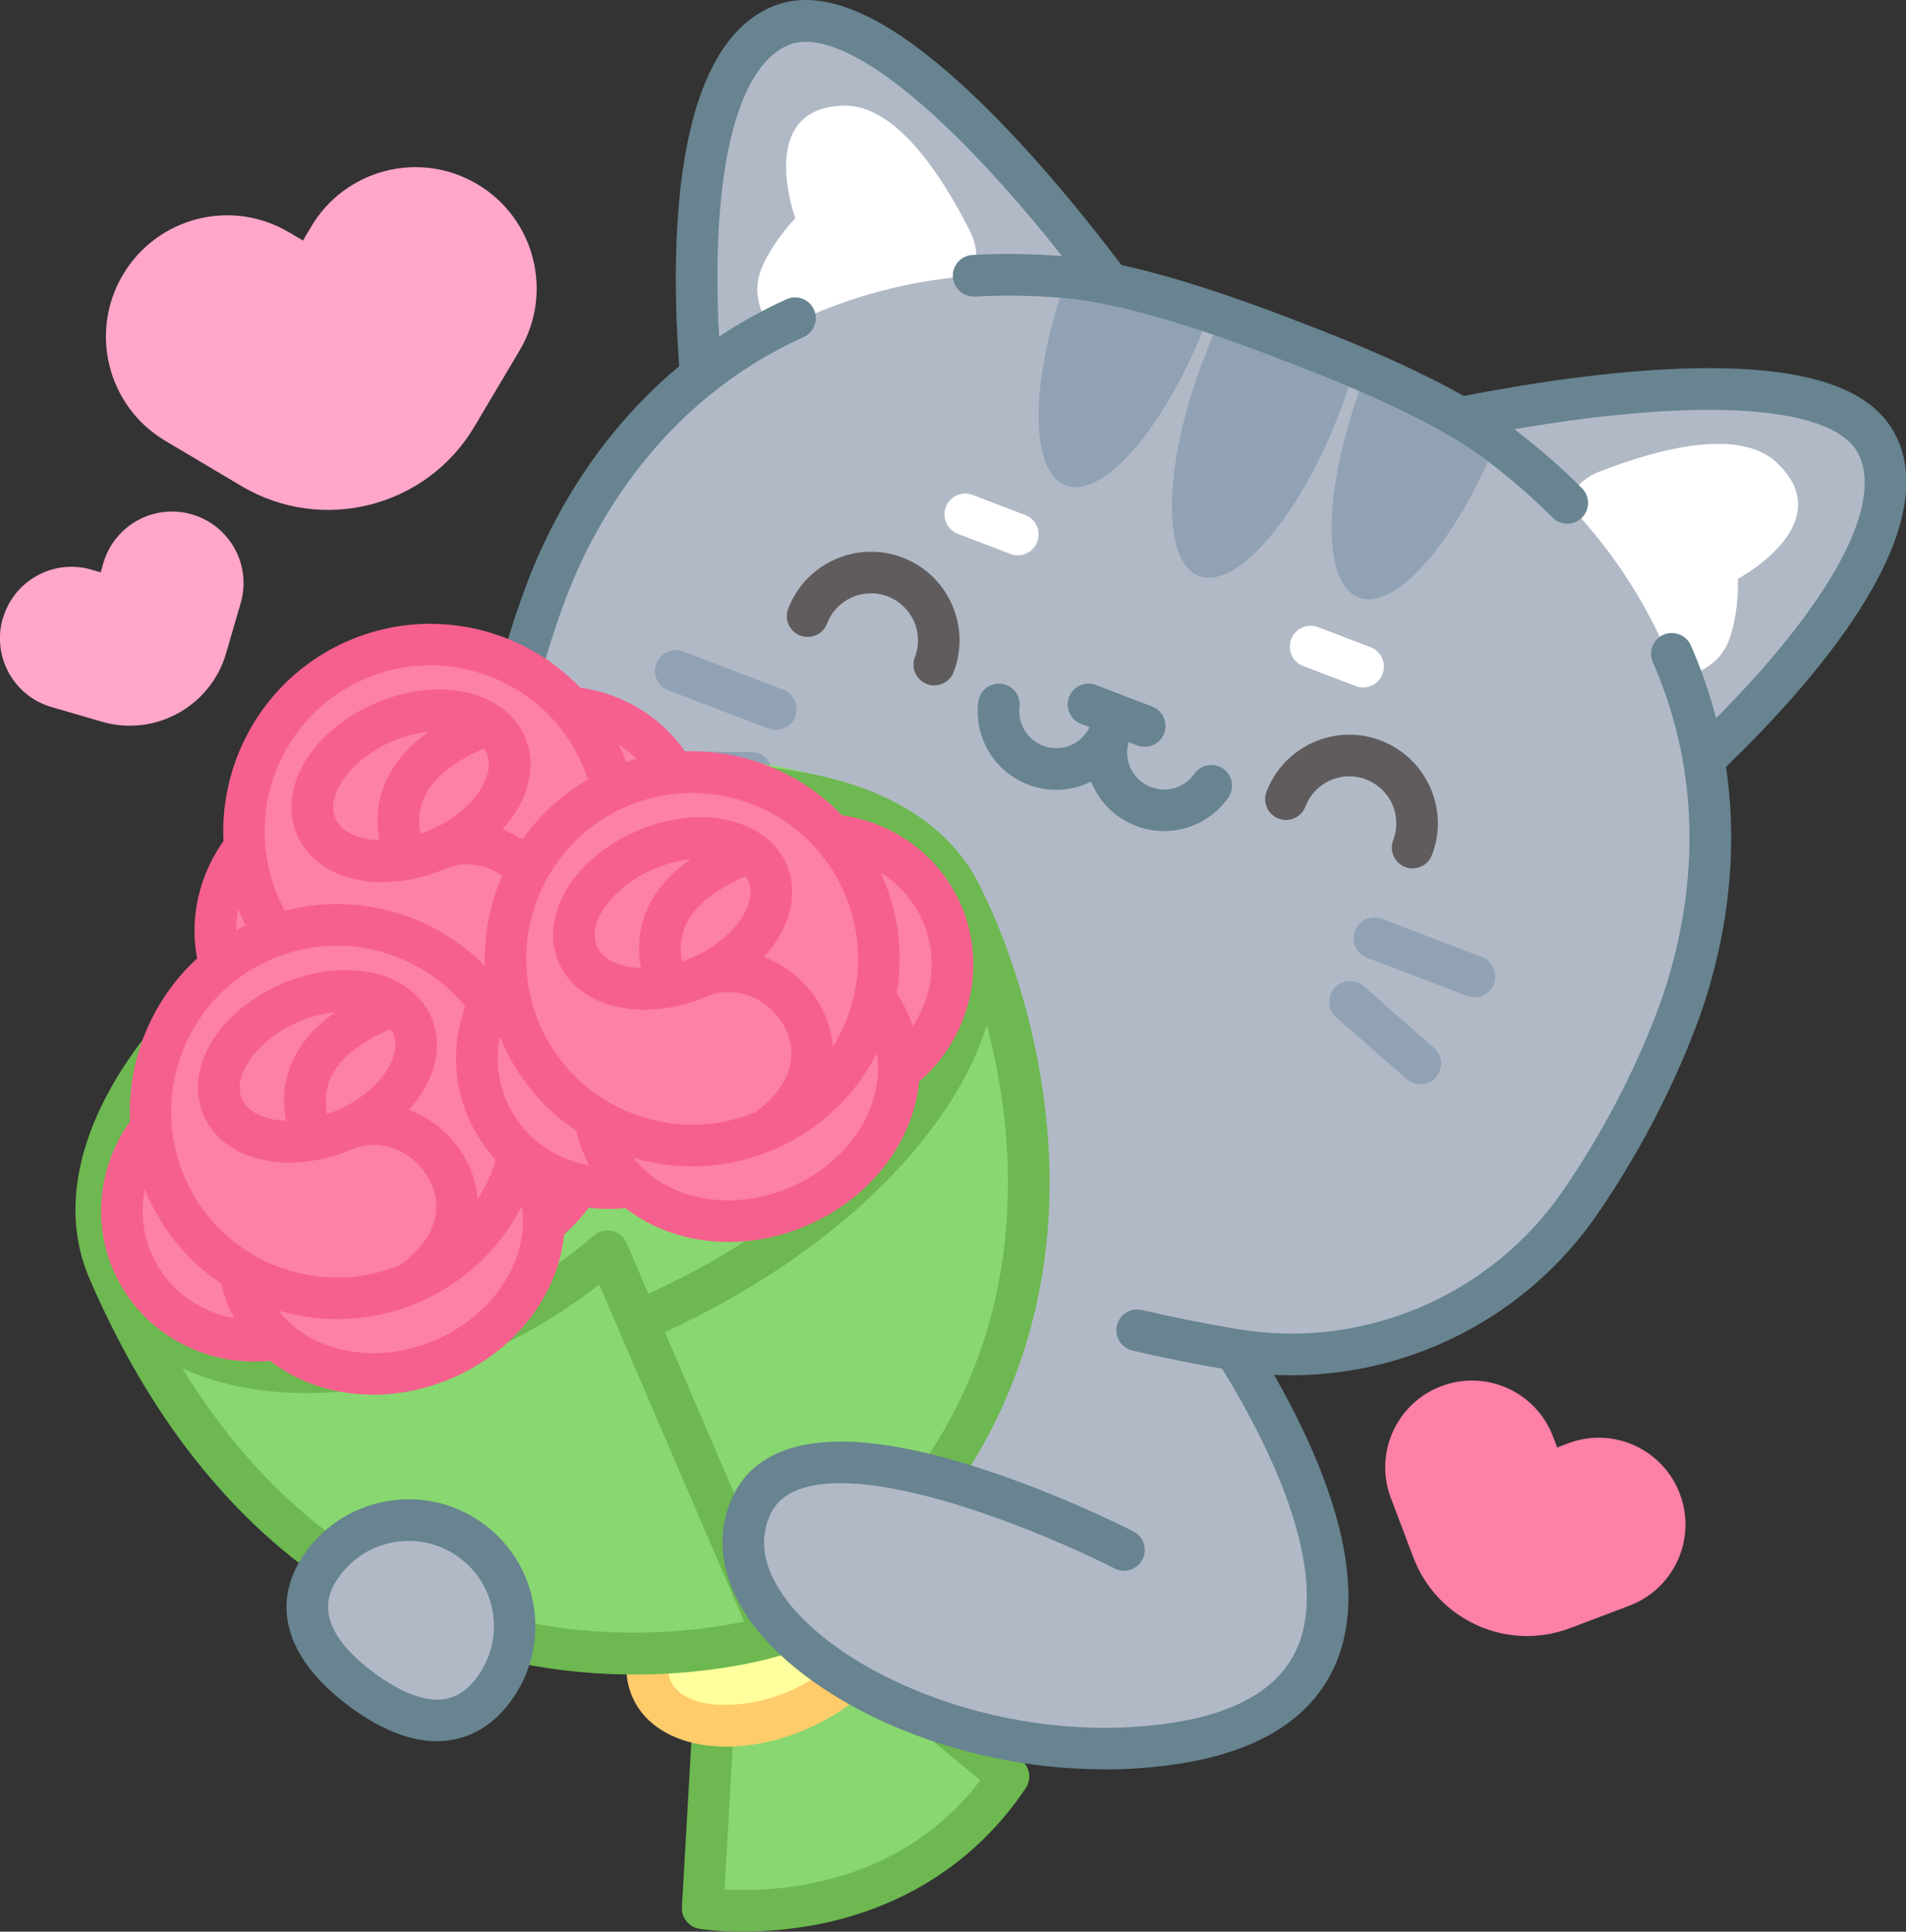 <?xml version="1.0" encoding="UTF-8"?>
<svg id="Capa_2" xmlns="http://www.w3.org/2000/svg" viewBox="0 0 217.85 220.69">
  <rect x="0" y="0" width="217.85" height="220.69" fill="#333333" stroke="none"/>
  <defs>
    <style>
      .cls-1 {
        fill: #f6608e;
      }

      .cls-2 {
        fill: #ffa6ca;
      }

      .cls-3 {
        fill: #6db850;
      }

      .cls-4 {
        fill: #ffcc6b;
      }

      .cls-5 {
        fill: #fff;
      }

      .cls-6 {
        fill: #89d770;
      }

      .cls-7 {
        fill: #678490;
      }

      .cls-8 {
        fill: #fd80a6;
      }

      .cls-9 {
        fill: #b1b9c6;
      }

      .cls-10 {
        fill: #91a2b5;
      }

      .cls-11 {
        fill: #ffff9d;
      }

      .cls-12 {
        fill: #605c5d;
      }
    </style>
  </defs>
  <g id="OBJECTS">
    <g>
      <path class="cls-9" d="M133.94,199.2c-26.08,3.78-54.17-12.9-48.19-26.94,5.98-14.05,21.02-27.38,21.02-27.38l34.32,9.29c11.83,18.88,18.91,41.25-7.16,45.02Z"/>
      <g>
        <path class="cls-9" d="M214.68,51.08c-4.73-10.59-34.46-5.99-47.78-3.34-4.98-2.92-11.7-5.9-19.57-8.87-7.84-3.04-14.84-5.3-20.5-6.45C118.65,21.55,99.58-1.7,89,3.02c-10.51,4.69-9.81,28.88-8.91,39.89-8.68,6.89-14.33,15.9-17.54,24.3-2.78,7.26-4.68,14.84-5.72,22.76-2.02,15.45,5.02,30.6,18.18,38.94,10.16,6.44,20.75,11.76,31.77,15.98,11.02,4.21,22.46,7.31,34.32,9.3,15.37,2.56,30.71-4.02,39.52-16.88,4.51-6.59,8.15-13.51,10.93-20.77,3.21-8.39,5.01-18.88,3.15-29.79,8-7.59,24.67-25.15,19.98-35.66Z"/>
        <g>
          <path class="cls-10" d="M153.14,47.03c-4.6,12.02-11.82,20.42-16.11,18.77-4.31-1.65-4.08-12.72.52-24.74.63-1.65,1.31-3.22,2.02-4.71,5.16,1.71,10.23,3.65,15.21,5.83-.46,1.59-1.01,3.21-1.63,4.85Z"/>
          <g>
            <path class="cls-10" d="M137.9,36.68c-4.59,12.01-11.81,20.42-16.11,18.77-4.14-1.58-4.08-11.95.04-23.45,2.95.32,5.91.89,8.85,1.69,2.52.69,5.02,1.43,7.5,2.23-.09.26-.18.51-.28.77Z"/>
            <path class="cls-10" d="M170.93,50.66c-4.6,11.37-11.49,19.19-15.65,17.6-4.31-1.65-4.07-12.73.52-24.73.1-.26.19-.51.3-.76,2.73,1.21,5.44,2.51,8.12,3.87,2.36,1.2,4.59,2.55,6.71,4.02Z"/>
          </g>
        </g>
        <path class="cls-5" d="M198.63,66.14s.17,3.29-.84,6.52c-.92,2.99-3.53,4.55-6.19,4.6-2.73-7.34-6.98-14.11-12.52-19.81.67-1.56,1.93-2.86,3.66-3.54,6.97-2.72,16.06-5.06,20.33-1.06,7.44,6.97-4.45,13.29-4.45,13.29Z"/>
        <path class="cls-5" d="M90.9,24.94s-2.32,2.34-3.73,5.42c-1.31,2.84-.4,5.74,1.54,7.55,6.93-3.65,14.61-5.86,22.54-6.4.54-1.61.47-3.42-.37-5.08-3.37-6.68-8.59-14.48-14.43-14.36-10.19.23-5.55,12.87-5.55,12.87Z"/>
        <path class="cls-7" d="M216.84,50.11c-2.51-5.62-9.99-8.24-22.87-8.04-9.3.15-19.48,1.77-26.67,3.17-4.8-2.72-11.2-5.6-19.12-8.59-7.91-3.07-14.6-5.19-20-6.37-4.43-5.85-10.94-13.85-17.75-20.16C100.97,1.37,93.65-1.66,88.03.85c-11.2,5-11.41,27.27-10.4,40.99-9.81,8.15-14.89,18.24-17.29,24.52-2.83,7.41-4.8,15.25-5.85,23.3-2.13,16.29,5.43,32.49,19.26,41.26,10.25,6.49,21.08,11.94,32.19,16.19.28.11.57.16.85.16.96,0,1.86-.58,2.22-1.53.47-1.23-.14-2.6-1.37-3.07-10.82-4.14-21.36-9.44-31.34-15.76-12.27-7.78-18.98-22.16-17.09-36.63,1-7.68,2.88-15.16,5.58-22.22,2.99-7.81,10.48-22.04,27.06-29.55,1.19-.54,1.72-1.95,1.18-3.14-.54-1.19-1.95-1.73-3.14-1.18-2.8,1.27-5.36,2.71-7.7,4.27-.98-18.3,1.86-30.61,7.8-33.26,5.72-2.55,17.55,6.59,31.4,24.06-3.5-.27-6.95-.32-10.25-.13-1.31.08-2.31,1.2-2.23,2.51.08,1.31,1.2,2.3,2.51,2.24,3.32-.19,6.8-.13,10.35.18,5.64.5,13.96,2.87,24.74,7.05,10.8,4.07,18.57,7.86,23.11,11.25,2.85,2.13,5.48,4.41,7.83,6.77.46.47,1.07.7,1.68.7s1.21-.23,1.68-.69c.93-.92.93-2.43,0-3.36-2.33-2.35-4.93-4.61-7.73-6.74,21.97-3.78,36.88-2.69,39.44,3.03,2.65,5.93-3.45,16.99-16.38,29.98-.7-2.72-1.65-5.5-2.88-8.31-.53-1.2-1.93-1.74-3.13-1.22-1.2.53-1.74,1.93-1.22,3.13,7.34,16.65,3.42,32.25.44,40.06-2.7,7.06-6.29,13.88-10.67,20.27-8.25,12.04-22.84,18.27-37.17,15.88-3.69-.62-7.39-1.36-11-2.19-1.28-.3-2.55.5-2.85,1.78-.3,1.28.5,2.55,1.78,2.85,3.7.86,7.5,1.62,11.29,2.25,2.29.38,4.59.57,6.88.57,13.8,0,27.03-6.82,35-18.45,4.59-6.7,8.35-13.85,11.19-21.26,2.4-6.28,5.34-17.19,3.48-29.8,9.9-9.55,24.59-26.29,19.59-37.48Z"/>
        <g>
          <path class="cls-12" d="M161.46,99.22c-.28,0-.57-.05-.85-.16-1.23-.47-1.84-1.84-1.37-3.07.51-1.34.47-2.8-.11-4.11-.59-1.31-1.65-2.31-2.99-2.83-1.34-.51-2.8-.47-4.11.11-1.31.58-2.31,1.65-2.83,2.99-.47,1.23-1.84,1.84-3.07,1.37-1.23-.47-1.84-1.84-1.37-3.07.97-2.53,2.86-4.52,5.33-5.63,2.47-1.1,5.22-1.18,7.74-.21,2.52.97,4.52,2.86,5.63,5.33,1.1,2.47,1.18,5.22.21,7.74-.36.95-1.26,1.53-2.22,1.53Z"/>
          <path class="cls-12" d="M106.79,78.31c-.28,0-.57-.05-.85-.16-1.23-.47-1.84-1.84-1.37-3.07.51-1.34.47-2.8-.11-4.11-.59-1.31-1.65-2.31-2.99-2.83-2.77-1.06-5.88.33-6.94,3.1-.47,1.23-1.84,1.84-3.07,1.37-1.23-.47-1.84-1.84-1.37-3.07,1.99-5.21,7.86-7.83,13.07-5.84,2.53.97,4.52,2.86,5.63,5.33,1.1,2.47,1.18,5.22.21,7.74-.36.95-1.26,1.53-2.22,1.53Z"/>
        </g>
        <g>
          <g>
            <path class="cls-10" d="M168.52,113.94c-.28,0-.57-.05-.85-.16l-11.43-4.37c-1.23-.47-1.84-1.84-1.37-3.07.47-1.23,1.84-1.84,3.07-1.37l11.43,4.37c1.23.47,1.84,1.84,1.37,3.07-.36.95-1.26,1.53-2.22,1.53Z"/>
            <path class="cls-10" d="M162.34,123.88c-.56,0-1.11-.19-1.57-.59l-8.03-7.04c-.99-.86-1.08-2.37-.22-3.35.86-.99,2.37-1.09,3.35-.22l8.03,7.04c.99.86,1.08,2.37.22,3.35-.47.54-1.13.81-1.79.81Z"/>
          </g>
          <g>
            <path class="cls-10" d="M88.67,83.4c-.28,0-.57-.05-.85-.16l-11.43-4.37c-1.23-.47-1.84-1.84-1.37-3.07.47-1.23,1.84-1.84,3.07-1.37l11.43,4.37c1.23.47,1.84,1.84,1.37,3.07-.36.95-1.26,1.53-2.22,1.53Z"/>
            <path class="cls-10" d="M85.89,90.68h-.03l-10.68-.11c-1.31-.01-2.36-1.09-2.35-2.4.01-1.3,1.07-2.35,2.37-2.35h.03l10.68.11c1.31.01,2.36,1.09,2.35,2.4-.01,1.3-1.07,2.35-2.37,2.35Z"/>
          </g>
        </g>
        <g>
          <path class="cls-5" d="M155.8,78.54c-.28,0-.57-.05-.85-.16l-6-2.29c-1.23-.47-1.84-1.84-1.37-3.07.47-1.23,1.84-1.84,3.07-1.37l6,2.29c1.23.47,1.84,1.84,1.37,3.07-.36.95-1.26,1.53-2.22,1.53Z"/>
          <path class="cls-5" d="M116.33,63.44c-.28,0-.57-.05-.85-.16l-6-2.29c-1.23-.47-1.84-1.84-1.37-3.07.47-1.23,1.84-1.84,3.07-1.37l6,2.29c1.23.47,1.84,1.84,1.37,3.07-.36.95-1.26,1.53-2.22,1.53Z"/>
        </g>
        <path class="cls-7" d="M139.81,87.83c-1.07-.75-2.56-.49-3.31.58-1.11,1.58-3.15,2.21-4.96,1.51-1.05-.4-1.89-1.19-2.35-2.22-.41-.93-.48-1.95-.19-2.91l.98.37c.28.11.57.16.85.16.96,0,1.86-.58,2.22-1.53.47-1.23-.14-2.6-1.37-3.07l-6.42-2.46c-1.22-.47-2.6.14-3.07,1.37-.47,1.23.14,2.6,1.37,3.07l.98.37c-.94,1.97-3.25,2.92-5.32,2.13-1.81-.69-2.92-2.52-2.69-4.44.16-1.3-.77-2.48-2.08-2.64-1.3-.15-2.48.77-2.64,2.08-.49,4.09,1.86,7.97,5.71,9.44,2.43.93,5.03.73,7.19-.35.05.11.09.23.14.34.98,2.19,2.75,3.87,4.99,4.72,1.05.4,2.14.6,3.21.6,2.86,0,5.62-1.37,7.34-3.82.75-1.07.49-2.56-.58-3.31Z"/>
      </g>
      <g>
        <path class="cls-6" d="M81.51,197.09l-1.2,20.93s22.43,3.68,34.97-15.04l-16.24-13.42-17.52,7.53Z"/>
        <path class="cls-3" d="M84.94,220.69c-2.97,0-4.88-.3-5.01-.33-1.2-.2-2.06-1.27-1.99-2.48l1.2-20.93c.08-1.31,4.82-1.04,4.74.27l-1.07,18.65c2.17.13,5.82.13,9.98-.72,8.07-1.63,14.54-5.58,19.26-11.76l-14.54-12.01c-1.01-.84,2.02-4.5,3.03-3.66l16.24,13.42c.94.78,1.14,2.14.46,3.15-5.49,8.19-13.68,13.56-23.7,15.55-3.3.65-6.28.84-8.61.84Z"/>
        <ellipse class="cls-11" cx="87.64" cy="187.21" rx="14.38" ry="8.9" transform="translate(-66.83 49.85) rotate(-23.27)"/>
        <path class="cls-4" d="M83.02,199.55c-5.03,0-9.16-2.01-10.76-5.72-1.28-2.97-.7-6.43,1.62-9.75,2.08-2.97,5.39-5.54,9.32-7.23,3.93-1.69,8.07-2.32,11.66-1.79,4,.6,6.91,2.56,8.19,5.53,2.5,5.81-2.3,13.27-10.93,16.98-3.11,1.34-6.24,1.98-9.08,1.98ZM92.3,179.63c-2.28,0-4.83.55-7.23,1.59-3.08,1.33-5.74,3.36-7.3,5.59-.78,1.11-1.96,3.26-1.15,5.15,1.52,3.53,8.39,3.5,13.6,1.25,5.21-2.24,9.97-7.2,8.45-10.74h0c-.81-1.89-3.18-2.51-4.52-2.71-.59-.09-1.21-.13-1.85-.13Z"/>
        <ellipse class="cls-6" cx="62.12" cy="122.22" rx="51.85" ry="31.55" transform="translate(-43.23 34.48) rotate(-23.27)"/>
        <path class="cls-6" d="M69.43,142.96l18.91,43.96s-51.11,15.92-75.96-41.87c6.4,14.89,34.59,17.07,57.06-2.09Z"/>
        <path class="cls-6" d="M88.34,186.91l-15.45-35.93c27.02-11.62,43.72-33.11,37.31-48,0,0,26.86,51.27-21.86,83.93Z"/>
        <path class="cls-3" d="M119.92,132.61c-.62-16.72-6.93-29.4-7.57-30.65-3.48-7.99-12.15-13.05-24.44-14.25-11.82-1.16-25.73,1.38-39.15,7.16-13.43,5.77-24.84,14.12-32.13,23.5-7.6,9.78-9.89,19.58-6.44,27.62,0,0,0,0,0,0,5.82,13.54,13.58,24.25,23.05,31.84,7.63,6.11,16.36,10.2,25.96,12.15,4.8.98,9.3,1.33,13.29,1.33,9.46,0,16.01-1.96,16.53-2.12,0,0,0,0,0,0,0,0,.01,0,.02,0,.1-.03.19-.07.28-.11.03-.01.05-.02.08-.04.07-.04.15-.08.22-.12.01,0,.03-.02.04-.03,26.08-17.48,30.85-40.25,30.26-56.28ZM14.56,144.11c-2.74-6.37-.67-14.48,5.82-22.83,6.81-8.75,17.55-16.58,30.25-22.05,12.7-5.46,25.78-7.88,36.81-6.8,10.53,1.03,17.84,5.11,20.57,11.48,2.74,6.37.67,14.48-5.82,22.83-6.42,8.25-16.33,15.68-28.08,21.08l-2.5-5.81c-.3-.69-.91-1.2-1.64-1.37-.74-.17-1.51.02-2.08.51-14.84,12.66-30.61,14.72-40.43,12.43-6.33-1.48-10.92-4.84-12.91-9.47ZM60.15,185.32c-8.85-1.81-16.9-5.58-23.94-11.21-5.81-4.65-10.95-10.6-15.35-17.76,1.7.77,3.54,1.39,5.52,1.85,13.12,3.06,29-1.3,42.11-11.43l8.21,19.08,8.35,19.41c-4.38.92-13.88,2.3-24.9.05ZM110.11,159.12c-4.27,9.21-11.24,17.33-20.74,24.18l-13.38-31.11c12.48-5.72,23.06-13.66,29.96-22.53,3.29-4.23,5.59-8.48,6.85-12.58,1.18,4.52,2.17,9.95,2.37,15.87.32,9.41-1.38,18.21-5.06,26.16Z"/>
        <g>
          <path class="cls-8" d="M77.77,89.77c-2.25-5.22-7.18-8.49-12.6-8.96-5.94-6.69-15.71-9.17-24.38-5.44-8.67,3.73-13.6,12.52-12.82,21.44-3.38,4.26-4.41,10.09-2.16,15.31,2.78,6.46,9.67,9.94,16.51,8.83,4.6,4.16,12.12,5.29,19.07,2.3s11.3-9.22,11.45-15.42c5.5-4.2,7.72-11.6,4.95-18.06Z"/>
          <path class="cls-1" d="M79.96,88.84c-2.39-5.56-7.57-9.43-13.64-10.28-6.65-6.91-17.15-9.37-26.47-5.37-9.32,4.01-14.76,13.32-14.31,22.91-3.56,4.99-4.31,11.41-1.92,16.97,2.77,6.44,9.16,10.47,16.14,10.47.6,0,1.2-.03,1.8-.09,1.66,1.31,3.61,2.32,5.8,2.99,1.93.59,3.95.88,5.99.88,3,0,6.06-.63,8.97-1.88,4.89-2.1,8.8-5.71,11.02-10.17,1.02-2.05,1.62-4.17,1.82-6.27,5.83-5.04,7.82-13.17,4.81-20.16ZM75.59,90.71c1.7,3.96,1.18,8.43-1.16,11.96-.14-.43-.3-.86-.48-1.28-.38-.89-.85-1.73-1.38-2.51.74-4.35.28-8.94-1.59-13.28-.07-.17-.15-.33-.23-.49,2.12,1.33,3.82,3.26,4.83,5.61ZM41.72,77.55c2.43-1.05,4.97-1.54,7.46-1.54,7.35,0,14.36,4.3,17.44,11.47,2.54,5.92,1.83,12.43-1.34,17.52-.12-1.64-.61-3.26-1.45-4.75-1.48-2.61-3.81-4.51-6.41-5.49,2.93-3.22,4.04-7.17,2.57-10.58-1.14-2.65-3.74-4.53-7.13-5.16-3.09-.58-6.63-.11-9.95,1.32-7.3,3.14-11.23,9.74-8.96,15.03,1.5,3.49,5.28,5.42,9.78,5.42,2.31,0,4.82-.51,7.3-1.58,2.67-1.15,6.63-.19,8.66,3.38.9,1.59,2.36,5.7-3.24,9.88-9.55,3.96-20.57-.5-24.67-10.02-4.13-9.6.32-20.77,9.93-24.9ZM44.09,89.29c-.92,2.09-1.16,4.33-.73,6.71-2.41-.09-4.36-.95-5.03-2.5-1.16-2.7,1.86-6.81,6.47-8.79,1.39-.6,2.84-.97,4.23-1.11-2.33,1.63-3.99,3.54-4.94,5.7ZM48.06,95.27c-.29-1.48-.17-2.83.37-4.07.97-2.21,3.29-4.12,6.9-5.68.11.16.22.34.3.53,1.16,2.7-1.86,6.81-6.47,8.79-.37.16-.73.29-1.1.42ZM27.98,111.19c-1.01-2.35-1.24-4.91-.75-7.36.07.17.13.34.2.5,1.87,4.34,4.89,7.84,8.55,10.29.21.93.5,1.84.88,2.72.18.42.39.83.6,1.23-4.17-.73-7.78-3.43-9.48-7.39ZM69.07,113.15c-1.71,3.45-4.78,6.26-8.64,7.92-3.86,1.66-8.01,1.95-11.69.82-2.61-.8-4.75-2.26-6.22-4.19,2.17.64,4.43.97,6.72.97,3.12,0,6.29-.62,9.33-1.93,5.28-2.27,9.31-6.24,11.74-11,.39,2.4-.02,4.96-1.24,7.41Z"/>
        </g>
        <g>
          <path class="cls-8" d="M67.09,121.8c-2.25-5.22-7.18-8.49-12.6-8.96-5.94-6.69-15.71-9.17-24.38-5.44-8.67,3.73-13.6,12.52-12.82,21.44-3.38,4.26-4.41,10.09-2.16,15.32,2.78,6.46,9.67,9.94,16.51,8.83,4.6,4.16,12.12,5.29,19.07,2.3,6.95-2.99,11.3-9.22,11.45-15.42,5.5-4.2,7.72-11.6,4.95-18.06Z"/>
          <path class="cls-1" d="M69.28,120.86c-2.39-5.56-7.57-9.43-13.64-10.28-6.65-6.91-17.15-9.37-26.47-5.37-9.32,4.01-14.76,13.32-14.31,22.91-3.56,4.99-4.31,11.41-1.92,16.97,2.77,6.44,9.16,10.47,16.14,10.47.6,0,1.2-.03,1.8-.09,1.66,1.31,3.61,2.32,5.8,2.99,1.93.59,3.95.88,5.99.88,3,0,6.06-.63,8.97-1.88,4.89-2.1,8.8-5.71,11.02-10.17,1.02-2.05,1.62-4.17,1.82-6.27,5.83-5.04,7.82-13.17,4.81-20.16ZM64.91,122.74c1.7,3.96,1.18,8.43-1.16,11.96-.14-.43-.3-.86-.48-1.28-.38-.88-.84-1.71-1.37-2.49.76-4.46.23-9.05-1.6-13.3-.07-.17-.15-.33-.23-.49,2.12,1.33,3.82,3.26,4.83,5.6ZM31.04,109.58c2.43-1.05,4.97-1.54,7.46-1.54,7.35,0,14.36,4.3,17.44,11.47,2,4.65,2.07,9.8.2,14.51-.43,1.07-.94,2.08-1.54,3.03-.12-1.64-.6-3.27-1.45-4.76-1.48-2.61-3.81-4.52-6.42-5.49.53-.59,1.01-1.21,1.43-1.85,1.87-2.89,2.29-6.07,1.15-8.72-1.14-2.65-3.74-4.53-7.13-5.16-3.09-.58-6.63-.11-9.95,1.32-7.3,3.14-11.23,9.74-8.96,15.03,1.14,2.65,3.74,4.53,7.13,5.16.86.16,1.76.24,2.67.24,2.37,0,4.88-.53,7.27-1.56,2.66-1.15,6.63-.19,8.66,3.38.9,1.59,2.36,5.7-3.24,9.88-9.55,3.96-20.57-.5-24.67-10.02-4.13-9.6.32-20.77,9.93-24.9ZM33.4,121.32c-.92,2.09-1.16,4.34-.73,6.72-.48-.02-.95-.06-1.4-.14-1.06-.2-2.94-.77-3.63-2.37-1.16-2.7,1.86-6.81,6.47-8.79,1.39-.6,2.84-.97,4.23-1.11-2.33,1.63-3.99,3.54-4.94,5.7ZM37.38,127.3c-.29-1.49-.17-2.83.37-4.07.97-2.21,3.29-4.12,6.9-5.68.11.16.22.34.3.53.69,1.6-.19,3.36-.78,4.27-1.19,1.83-3.26,3.48-5.69,4.53-.36.16-.73.29-1.1.42ZM17.3,143.22c-1.01-2.35-1.24-4.91-.75-7.36.07.17.13.34.2.5,1.87,4.34,4.89,7.84,8.55,10.29.21.93.5,1.84.88,2.72.18.42.39.83.6,1.23-4.17-.73-7.78-3.43-9.48-7.39ZM58.39,145.18c-1.71,3.45-4.78,6.26-8.64,7.92-3.86,1.66-8.01,1.95-11.69.82-2.61-.8-4.75-2.26-6.22-4.19,2.17.64,4.43.97,6.72.97,3.12,0,6.29-.62,9.33-1.93,5.13-2.21,9.23-6.06,11.74-10.98.39,2.4-.03,4.94-1.24,7.39Z"/>
        </g>
        <g>
          <path class="cls-8" d="M107.67,104.35c-2.25-5.22-7.18-8.49-12.6-8.96-5.94-6.69-15.71-9.17-24.38-5.44-8.67,3.73-13.6,12.52-12.82,21.44-3.38,4.26-4.41,10.09-2.16,15.32,2.78,6.46,9.67,9.94,16.51,8.83,4.6,4.16,12.12,5.29,19.07,2.3,6.95-2.99,11.3-9.22,11.45-15.42,5.5-4.2,7.72-11.6,4.95-18.06Z"/>
          <path class="cls-1" d="M109.85,103.42c-2.39-5.56-7.56-9.42-13.63-10.28-2.32-2.42-5.14-4.34-8.34-5.61-5.88-2.34-12.33-2.26-18.14.24-9.32,4.01-14.76,13.32-14.31,22.91-3.56,4.99-4.31,11.41-1.92,16.97,2.77,6.44,9.16,10.47,16.14,10.47.61,0,1.22-.03,1.83-.1,3.19,2.5,7.36,3.87,11.79,3.87,2.94,0,5.99-.6,8.94-1.87,4.89-2.1,8.8-5.71,11.02-10.17,1.02-2.05,1.62-4.17,1.82-6.27,5.83-5.04,7.82-13.17,4.81-20.16ZM105.49,105.29c1.7,3.96,1.18,8.43-1.16,11.96-.14-.43-.3-.86-.48-1.28-.38-.88-.84-1.72-1.37-2.49.76-4.46.23-9.05-1.6-13.3-.07-.17-.15-.33-.23-.49,2.12,1.33,3.82,3.26,4.83,5.6ZM71.62,92.13c2.41-1.03,4.94-1.55,7.49-1.55,2.37,0,4.75.45,7.02,1.36,4.7,1.87,8.4,5.47,10.4,10.12,2,4.65,2.07,9.8.2,14.51-.42,1.07-.94,2.08-1.54,3.03-.12-1.64-.6-3.27-1.45-4.76-1.48-2.61-3.81-4.52-6.42-5.5.53-.59,1.01-1.21,1.43-1.85,1.87-2.89,2.29-6.07,1.15-8.72-1.14-2.65-3.74-4.53-7.13-5.16-3.09-.58-6.63-.11-9.95,1.32-7.3,3.14-11.23,9.74-8.96,15.03,1.14,2.65,3.74,4.53,7.13,5.16.86.16,1.76.24,2.67.24,2.37,0,4.88-.53,7.27-1.56,2.66-1.15,6.63-.19,8.66,3.38.9,1.59,2.36,5.7-3.24,9.88-9.55,3.96-20.57-.5-24.67-10.02-4.13-9.6.32-20.77,9.93-24.9ZM73.98,103.87c-.92,2.09-1.16,4.34-.73,6.72-.48-.02-.95-.06-1.4-.14-1.06-.2-2.94-.77-3.63-2.37-1.16-2.7,1.86-6.81,6.47-8.79,1.39-.6,2.84-.97,4.23-1.11-2.33,1.63-3.99,3.54-4.94,5.7ZM77.96,109.85c-.29-1.48-.17-2.83.37-4.07.97-2.21,3.29-4.12,6.9-5.68.11.16.22.34.3.53.69,1.6-.19,3.36-.78,4.27-1.19,1.83-3.26,3.48-5.69,4.53-.36.16-.73.29-1.1.42ZM57.88,125.77c-1.01-2.35-1.24-4.91-.75-7.36.07.17.13.34.2.5,1.87,4.34,4.89,7.84,8.55,10.29.21.93.5,1.84.88,2.72.18.42.38.83.6,1.23-4.17-.73-7.78-3.43-9.48-7.39ZM98.97,127.73c-1.71,3.45-4.78,6.26-8.64,7.92-6.84,2.94-14.3,1.39-17.91-3.37,2.17.64,4.43.97,6.72.97,3.12,0,6.29-.62,9.33-1.93,5.13-2.21,9.23-6.06,11.74-10.98.39,2.4-.03,4.94-1.24,7.39Z"/>
        </g>
      </g>
      <path class="cls-9" d="M133.94,199.2c-26.08,3.78-54.17-12.9-48.19-26.94,5.98-14.05,42.69,4.8,42.69,4.8l5.5,22.14Z"/>
      <path class="cls-7" d="M126.13,202.14c-17.28,0-33.21-7.62-39.89-16.3-3.67-4.77-4.62-9.92-2.66-14.5,1.15-2.7,3.22-4.61,6.17-5.67,5.4-1.96,13.8-.95,24.96,2.98,8.06,2.84,14.56,6.17,14.84,6.31,1.17.6,1.63,2.03,1.03,3.2-.6,1.17-2.03,1.63-3.2,1.03-7.02-3.6-27.17-12.24-36.01-9.05-1.67.61-2.79,1.61-3.41,3.07-1.29,3.02-.59,6.3,2.06,9.75,6.74,8.75,25.32,16.56,43.6,13.92,7.58-1.1,12.47-3.91,14.54-8.37,3.2-6.9-.02-18.64-9.04-33.05-.7-1.11,3.33-3.63,4.03-2.52,7.01,11.19,14.32,26.79,9.33,37.56-2.78,6-8.89,9.73-18.17,11.07-2.73.4-5.46.58-8.15.58Z"/>
      <g>
        <path class="cls-9" d="M36.97,178.56c3.99-5.38,11.59-6.5,16.96-2.5,5.38,3.99,6.5,11.59,2.5,16.96-3.99,5.38-9.73,4-15.1,0-5.38-3.99-8.35-9.09-4.36-14.46Z"/>
        <path class="cls-7" d="M49.96,198.93c-.24,0-.47,0-.72-.02-2.9-.19-6.04-1.53-9.33-3.97-7.4-5.49-9.16-11.98-4.85-17.79h0c2.31-3.11,5.69-5.13,9.52-5.7,3.83-.57,7.65.39,10.76,2.7,6.42,4.77,7.76,13.87,2.99,20.28-2.19,2.95-5.08,4.49-8.38,4.49ZM38.88,179.98c-.98,1.32-3.96,5.33,3.87,11.14,2.51,1.87,4.87,2.92,6.81,3.05,2,.13,3.58-.68,4.97-2.56,1.55-2.09,2.2-4.66,1.82-7.24-.38-2.58-1.74-4.85-3.83-6.4-2.09-1.55-4.66-2.2-7.24-1.82-2.58.38-4.85,1.74-6.4,3.83h0Z"/>
      </g>
      <path class="cls-2" d="M33.04,26.54l1.59.94.94-1.59c3.9-6.58,12.4-8.76,18.98-4.85h0c6.58,3.9,8.76,12.4,4.85,18.98l-5.17,8.71c-5.47,9.23-17.39,12.28-26.62,6.81l-8.71-5.17c-6.58-3.9-8.76-12.4-4.85-18.98h0c3.9-6.58,12.4-8.76,18.98-4.85Z"/>
      <path class="cls-8" d="M177.51,164.13l.47,1.24,1.24-.47c5.12-1.94,10.84.64,12.78,5.76h0c1.94,5.12-.64,10.84-5.76,12.78l-6.78,2.57c-7.18,2.72-15.2-.9-17.92-8.08l-2.57-6.78c-1.94-5.12.64-10.84,5.76-12.78h0c5.12-1.94,10.84.64,12.78,5.76Z"/>
      <path class="cls-2" d="M10.46,65.09l1.05.3.3-1.05c1.26-4.34,5.79-6.83,10.13-5.57h0c4.34,1.26,6.83,5.79,5.57,10.13l-1.67,5.74c-1.77,6.08-8.13,9.58-14.21,7.81l-5.74-1.67c-4.34-1.26-6.83-5.79-5.57-10.13H.33c1.26-4.34,5.79-6.83,10.13-5.57Z"/>
    </g>
  </g>
</svg>